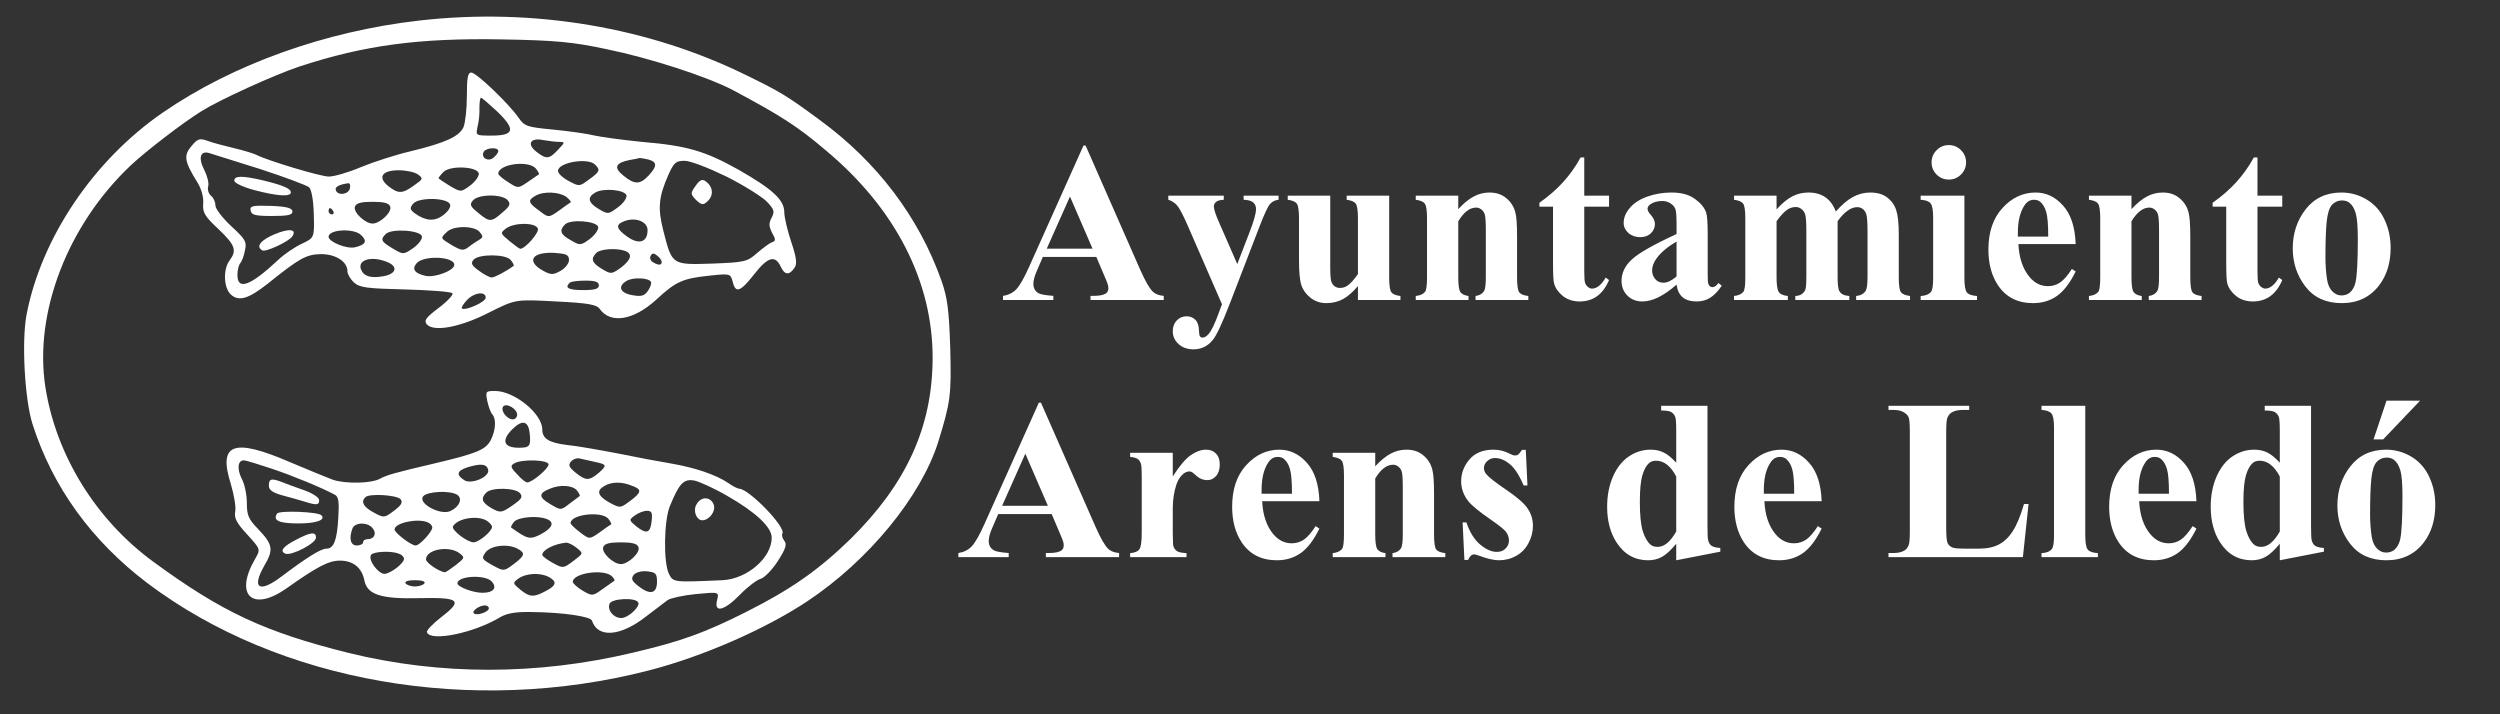 <svg width="175" height="50" viewBox="0 0 175 50" fill="none" xmlns="http://www.w3.org/2000/svg">
<rect x="0" y="0" width="175" height="50" fill="#333333" stroke="none"/>
<path d="M76.742 17.984H73L72.555 19.016C72.409 19.359 72.336 19.643 72.336 19.867C72.336 20.164 72.456 20.383 72.695 20.523C72.836 20.607 73.182 20.669 73.734 20.711V21H70.211V20.711C70.591 20.654 70.904 20.497 71.148 20.242C71.393 19.982 71.695 19.448 72.055 18.641L75.844 10.188H75.992L79.812 18.875C80.177 19.698 80.477 20.216 80.711 20.43C80.888 20.591 81.138 20.685 81.461 20.711V21H76.336V20.711H76.547C76.958 20.711 77.247 20.654 77.414 20.539C77.529 20.456 77.586 20.336 77.586 20.18C77.586 20.086 77.57 19.99 77.539 19.891C77.529 19.844 77.451 19.648 77.305 19.305L76.742 17.984ZM76.477 17.406L74.898 13.758L73.273 17.406H76.477ZM85.539 21.297L83.18 15.883C82.826 15.065 82.562 14.562 82.391 14.375C82.224 14.188 82.021 14.057 81.781 13.984V13.695H85.664V13.984C85.409 13.995 85.229 14.044 85.125 14.133C85.021 14.221 84.969 14.328 84.969 14.453C84.969 14.651 85.099 15.042 85.359 15.625L86.609 18.484L87.461 16.273C87.768 15.487 87.922 14.94 87.922 14.633C87.922 14.44 87.857 14.287 87.727 14.172C87.602 14.057 87.378 13.995 87.055 13.984V13.695H89.5V13.984C89.26 14.01 89.065 14.104 88.914 14.266C88.763 14.422 88.51 14.961 88.156 15.883L86.07 21.297C85.544 22.651 85.154 23.484 84.898 23.797C84.539 24.234 84.088 24.453 83.547 24.453C83.115 24.453 82.763 24.328 82.492 24.078C82.227 23.833 82.094 23.537 82.094 23.188C82.094 22.885 82.185 22.635 82.367 22.438C82.555 22.24 82.784 22.141 83.055 22.141C83.315 22.141 83.523 22.224 83.68 22.391C83.841 22.557 83.924 22.815 83.93 23.164C83.935 23.362 83.958 23.49 84 23.547C84.042 23.604 84.102 23.633 84.18 23.633C84.305 23.633 84.438 23.557 84.578 23.406C84.787 23.188 85.031 22.688 85.312 21.906L85.539 21.297ZM97.242 13.695V19.414C97.242 19.971 97.294 20.32 97.398 20.461C97.503 20.596 97.713 20.682 98.031 20.719V21H95.055V20.023C94.706 20.44 94.357 20.745 94.008 20.938C93.659 21.125 93.268 21.219 92.836 21.219C92.424 21.219 92.057 21.094 91.734 20.844C91.417 20.588 91.203 20.292 91.094 19.953C90.984 19.615 90.93 19.023 90.93 18.18V15.281C90.93 14.729 90.878 14.385 90.773 14.25C90.674 14.115 90.463 14.026 90.141 13.984V13.695H93.117V18.688C93.117 19.208 93.141 19.544 93.188 19.695C93.24 19.846 93.318 19.961 93.422 20.039C93.531 20.117 93.656 20.156 93.797 20.156C93.984 20.156 94.154 20.107 94.305 20.008C94.513 19.872 94.763 19.599 95.055 19.188V15.281C95.055 14.729 95.003 14.385 94.898 14.25C94.799 14.115 94.588 14.026 94.266 13.984V13.695H97.242ZM102.078 13.695V14.641C102.453 14.234 102.812 13.94 103.156 13.758C103.5 13.57 103.87 13.477 104.266 13.477C104.74 13.477 105.133 13.609 105.445 13.875C105.758 14.135 105.966 14.461 106.07 14.852C106.154 15.148 106.195 15.719 106.195 16.562V19.406C106.195 19.969 106.245 20.32 106.344 20.461C106.448 20.596 106.661 20.682 106.984 20.719V21H103.289V20.719C103.565 20.682 103.763 20.568 103.883 20.375C103.966 20.245 104.008 19.922 104.008 19.406V16.156C104.008 15.557 103.984 15.18 103.938 15.023C103.891 14.867 103.81 14.747 103.695 14.664C103.586 14.575 103.464 14.531 103.328 14.531C102.88 14.531 102.464 14.852 102.078 15.492V19.406C102.078 19.953 102.128 20.299 102.227 20.445C102.331 20.591 102.521 20.682 102.797 20.719V21H99.102V20.719C99.409 20.688 99.628 20.588 99.758 20.422C99.846 20.307 99.891 19.969 99.891 19.406V15.281C99.891 14.729 99.838 14.385 99.734 14.25C99.635 14.115 99.424 14.026 99.102 13.984V13.695H102.078ZM110.898 11.023V13.695H112.633V14.469H110.898V18.977C110.898 19.398 110.917 19.672 110.953 19.797C110.995 19.917 111.065 20.016 111.164 20.094C111.263 20.167 111.354 20.203 111.438 20.203C111.776 20.203 112.096 19.945 112.398 19.43L112.633 19.602C112.211 20.602 111.526 21.102 110.578 21.102C110.115 21.102 109.721 20.974 109.398 20.719C109.081 20.458 108.878 20.169 108.789 19.852C108.737 19.674 108.711 19.195 108.711 18.414V14.469H107.758V14.195C108.414 13.732 108.971 13.245 109.43 12.734C109.893 12.224 110.297 11.654 110.641 11.023H110.898ZM117.359 19.922C116.469 20.708 115.669 21.102 114.961 21.102C114.544 21.102 114.198 20.966 113.922 20.695C113.646 20.419 113.508 20.076 113.508 19.664C113.508 19.107 113.747 18.607 114.227 18.164C114.706 17.716 115.75 17.122 117.359 16.383V15.648C117.359 15.096 117.328 14.75 117.266 14.609C117.208 14.463 117.096 14.338 116.93 14.234C116.763 14.125 116.576 14.07 116.367 14.07C116.029 14.07 115.75 14.146 115.531 14.297C115.396 14.391 115.328 14.5 115.328 14.625C115.328 14.734 115.401 14.87 115.547 15.031C115.745 15.255 115.844 15.471 115.844 15.68C115.844 15.935 115.747 16.154 115.555 16.336C115.367 16.513 115.12 16.602 114.812 16.602C114.484 16.602 114.208 16.503 113.984 16.305C113.766 16.107 113.656 15.875 113.656 15.609C113.656 15.234 113.805 14.878 114.102 14.539C114.398 14.195 114.812 13.932 115.344 13.75C115.875 13.568 116.427 13.477 117 13.477C117.693 13.477 118.24 13.625 118.641 13.922C119.047 14.213 119.31 14.531 119.43 14.875C119.503 15.094 119.539 15.596 119.539 16.383V19.219C119.539 19.552 119.552 19.763 119.578 19.852C119.604 19.935 119.643 19.997 119.695 20.039C119.747 20.081 119.807 20.102 119.875 20.102C120.01 20.102 120.148 20.005 120.289 19.812L120.523 20C120.263 20.385 119.992 20.667 119.711 20.844C119.435 21.016 119.12 21.102 118.766 21.102C118.349 21.102 118.023 21.005 117.789 20.812C117.555 20.615 117.411 20.318 117.359 19.922ZM117.359 19.352V16.906C116.729 17.276 116.26 17.672 115.953 18.094C115.75 18.375 115.648 18.659 115.648 18.945C115.648 19.185 115.734 19.396 115.906 19.578C116.036 19.719 116.219 19.789 116.453 19.789C116.714 19.789 117.016 19.643 117.359 19.352ZM124.359 13.695V14.656C124.76 14.219 125.13 13.914 125.469 13.742C125.812 13.565 126.188 13.477 126.594 13.477C127.062 13.477 127.456 13.586 127.773 13.805C128.091 14.023 128.336 14.357 128.508 14.805C128.924 14.336 129.323 13.997 129.703 13.789C130.089 13.581 130.49 13.477 130.906 13.477C131.411 13.477 131.812 13.594 132.109 13.828C132.411 14.057 132.62 14.352 132.734 14.711C132.854 15.065 132.914 15.633 132.914 16.414V19.406C132.914 19.969 132.964 20.318 133.062 20.453C133.167 20.588 133.38 20.677 133.703 20.719V21H129.93V20.719C130.227 20.693 130.445 20.578 130.586 20.375C130.68 20.234 130.727 19.912 130.727 19.406V16.266C130.727 15.615 130.701 15.2 130.648 15.023C130.596 14.846 130.513 14.716 130.398 14.633C130.289 14.544 130.159 14.5 130.008 14.5C129.784 14.5 129.557 14.583 129.328 14.75C129.099 14.912 128.867 15.156 128.633 15.484V19.406C128.633 19.932 128.677 20.263 128.766 20.398C128.885 20.591 129.115 20.698 129.453 20.719V21H125.672V20.719C125.875 20.708 126.034 20.659 126.148 20.57C126.268 20.477 126.346 20.367 126.383 20.242C126.424 20.112 126.445 19.833 126.445 19.406V16.266C126.445 15.604 126.419 15.19 126.367 15.023C126.315 14.857 126.227 14.727 126.102 14.633C125.982 14.539 125.852 14.492 125.711 14.492C125.503 14.492 125.312 14.547 125.141 14.656C124.896 14.818 124.635 15.094 124.359 15.484V19.406C124.359 19.922 124.409 20.263 124.508 20.43C124.612 20.591 124.826 20.688 125.148 20.719V21H121.383V20.719C121.69 20.688 121.909 20.588 122.039 20.422C122.128 20.307 122.172 19.969 122.172 19.406V15.281C122.172 14.729 122.12 14.385 122.016 14.25C121.917 14.115 121.706 14.026 121.383 13.984V13.695H124.359ZM136.414 10.156C136.753 10.156 137.039 10.276 137.273 10.516C137.508 10.75 137.625 11.034 137.625 11.367C137.625 11.7 137.505 11.984 137.266 12.219C137.031 12.453 136.747 12.57 136.414 12.57C136.081 12.57 135.797 12.453 135.562 12.219C135.328 11.984 135.211 11.7 135.211 11.367C135.211 11.034 135.328 10.75 135.562 10.516C135.797 10.276 136.081 10.156 136.414 10.156ZM137.508 13.695V19.484C137.508 20 137.568 20.331 137.688 20.477C137.807 20.617 138.042 20.698 138.391 20.719V21H134.445V20.719C134.768 20.708 135.008 20.615 135.164 20.438C135.268 20.318 135.32 20 135.32 19.484V15.219C135.32 14.703 135.26 14.375 135.141 14.234C135.021 14.088 134.789 14.005 134.445 13.984V13.695H137.508ZM145.297 17.086H141.289C141.336 18.055 141.594 18.82 142.062 19.383C142.422 19.815 142.854 20.031 143.359 20.031C143.672 20.031 143.956 19.945 144.211 19.773C144.466 19.596 144.74 19.281 145.031 18.828L145.297 19C144.901 19.807 144.464 20.38 143.984 20.719C143.505 21.052 142.951 21.219 142.32 21.219C141.237 21.219 140.417 20.802 139.859 19.969C139.411 19.297 139.188 18.463 139.188 17.469C139.188 16.25 139.516 15.281 140.172 14.562C140.833 13.838 141.607 13.477 142.492 13.477C143.232 13.477 143.872 13.781 144.414 14.391C144.961 14.995 145.255 15.893 145.297 17.086ZM143.375 16.562C143.375 15.724 143.328 15.148 143.234 14.836C143.146 14.523 143.005 14.287 142.812 14.125C142.703 14.031 142.557 13.984 142.375 13.984C142.104 13.984 141.883 14.117 141.711 14.383C141.404 14.846 141.25 15.482 141.25 16.289V16.562H143.375ZM149.203 13.695V14.641C149.578 14.234 149.938 13.94 150.281 13.758C150.625 13.57 150.995 13.477 151.391 13.477C151.865 13.477 152.258 13.609 152.57 13.875C152.883 14.135 153.091 14.461 153.195 14.852C153.279 15.148 153.32 15.719 153.32 16.562V19.406C153.32 19.969 153.37 20.32 153.469 20.461C153.573 20.596 153.786 20.682 154.109 20.719V21H150.414V20.719C150.69 20.682 150.888 20.568 151.008 20.375C151.091 20.245 151.133 19.922 151.133 19.406V16.156C151.133 15.557 151.109 15.18 151.062 15.023C151.016 14.867 150.935 14.747 150.82 14.664C150.711 14.575 150.589 14.531 150.453 14.531C150.005 14.531 149.589 14.852 149.203 15.492V19.406C149.203 19.953 149.253 20.299 149.352 20.445C149.456 20.591 149.646 20.682 149.922 20.719V21H146.227V20.719C146.534 20.688 146.753 20.588 146.883 20.422C146.971 20.307 147.016 19.969 147.016 19.406V15.281C147.016 14.729 146.964 14.385 146.859 14.25C146.76 14.115 146.549 14.026 146.227 13.984V13.695H149.203ZM158.023 11.023V13.695H159.758V14.469H158.023V18.977C158.023 19.398 158.042 19.672 158.078 19.797C158.12 19.917 158.19 20.016 158.289 20.094C158.388 20.167 158.479 20.203 158.562 20.203C158.901 20.203 159.221 19.945 159.523 19.43L159.758 19.602C159.336 20.602 158.651 21.102 157.703 21.102C157.24 21.102 156.846 20.974 156.523 20.719C156.206 20.458 156.003 20.169 155.914 19.852C155.862 19.674 155.836 19.195 155.836 18.414V14.469H154.883V14.195C155.539 13.732 156.096 13.245 156.555 12.734C157.018 12.224 157.422 11.654 157.766 11.023H158.023ZM163.898 13.477C164.534 13.477 165.125 13.641 165.672 13.969C166.219 14.297 166.633 14.763 166.914 15.367C167.201 15.971 167.344 16.633 167.344 17.352C167.344 18.388 167.081 19.255 166.555 19.953C165.919 20.797 165.042 21.219 163.922 21.219C162.823 21.219 161.977 20.833 161.383 20.062C160.789 19.292 160.492 18.398 160.492 17.383C160.492 16.336 160.794 15.425 161.398 14.648C162.008 13.867 162.841 13.477 163.898 13.477ZM163.93 14.031C163.664 14.031 163.435 14.133 163.242 14.336C163.055 14.534 162.93 14.93 162.867 15.523C162.81 16.112 162.781 16.932 162.781 17.984C162.781 18.542 162.818 19.062 162.891 19.547C162.948 19.917 163.07 20.198 163.258 20.391C163.445 20.583 163.659 20.68 163.898 20.68C164.133 20.68 164.328 20.615 164.484 20.484C164.688 20.307 164.823 20.06 164.891 19.742C164.995 19.247 165.047 18.247 165.047 16.742C165.047 15.857 164.997 15.25 164.898 14.922C164.799 14.588 164.654 14.346 164.461 14.195C164.326 14.086 164.148 14.031 163.93 14.031ZM73.617 35.984H69.875L69.43 37.016C69.284 37.359 69.211 37.643 69.211 37.867C69.211 38.164 69.331 38.383 69.57 38.523C69.711 38.607 70.057 38.669 70.609 38.711V39H67.086V38.711C67.466 38.654 67.779 38.497 68.023 38.242C68.268 37.982 68.57 37.448 68.93 36.641L72.719 28.188H72.867L76.688 36.875C77.052 37.698 77.352 38.216 77.586 38.43C77.763 38.591 78.013 38.685 78.336 38.711V39H73.211V38.711H73.422C73.833 38.711 74.122 38.654 74.289 38.539C74.404 38.456 74.461 38.336 74.461 38.18C74.461 38.086 74.445 37.99 74.414 37.891C74.404 37.844 74.326 37.648 74.18 37.305L73.617 35.984ZM73.352 35.406L71.773 31.758L70.148 35.406H73.352ZM82.094 31.695V33.352C82.578 32.596 83.003 32.096 83.367 31.852C83.732 31.602 84.083 31.477 84.422 31.477C84.713 31.477 84.945 31.568 85.117 31.75C85.294 31.927 85.383 32.18 85.383 32.508C85.383 32.857 85.297 33.128 85.125 33.32C84.958 33.513 84.755 33.609 84.516 33.609C84.24 33.609 84 33.521 83.797 33.344C83.594 33.167 83.474 33.068 83.438 33.047C83.385 33.016 83.326 33 83.258 33C83.107 33 82.963 33.057 82.828 33.172C82.615 33.349 82.453 33.602 82.344 33.93C82.177 34.435 82.094 34.992 82.094 35.602V37.281L82.102 37.719C82.102 38.016 82.12 38.206 82.156 38.289C82.219 38.43 82.31 38.534 82.43 38.602C82.555 38.664 82.763 38.703 83.055 38.719V39H79.109V38.719C79.427 38.693 79.641 38.607 79.75 38.461C79.865 38.31 79.922 37.917 79.922 37.281V33.242C79.922 32.825 79.901 32.56 79.859 32.445C79.807 32.3 79.732 32.193 79.633 32.125C79.534 32.057 79.359 32.01 79.109 31.984V31.695H82.094ZM92.359 35.086H88.352C88.398 36.055 88.656 36.82 89.125 37.383C89.484 37.815 89.917 38.031 90.422 38.031C90.734 38.031 91.018 37.945 91.273 37.773C91.529 37.596 91.802 37.281 92.094 36.828L92.359 37C91.963 37.807 91.526 38.38 91.047 38.719C90.568 39.052 90.013 39.219 89.383 39.219C88.299 39.219 87.479 38.802 86.922 37.969C86.474 37.297 86.25 36.464 86.25 35.469C86.25 34.25 86.578 33.281 87.234 32.562C87.896 31.838 88.669 31.477 89.555 31.477C90.294 31.477 90.935 31.781 91.477 32.391C92.023 32.995 92.318 33.893 92.359 35.086ZM90.438 34.562C90.438 33.724 90.391 33.148 90.297 32.836C90.208 32.523 90.068 32.286 89.875 32.125C89.766 32.031 89.62 31.984 89.438 31.984C89.167 31.984 88.945 32.117 88.773 32.383C88.466 32.846 88.312 33.482 88.312 34.289V34.562H90.438ZM96.266 31.695V32.641C96.641 32.234 97 31.94 97.344 31.758C97.688 31.57 98.057 31.477 98.453 31.477C98.927 31.477 99.32 31.609 99.633 31.875C99.945 32.135 100.154 32.461 100.258 32.852C100.341 33.148 100.383 33.719 100.383 34.562V37.406C100.383 37.969 100.432 38.32 100.531 38.461C100.635 38.596 100.849 38.682 101.172 38.719V39H97.477V38.719C97.753 38.682 97.951 38.568 98.07 38.375C98.154 38.245 98.195 37.922 98.195 37.406V34.156C98.195 33.557 98.172 33.18 98.125 33.023C98.078 32.867 97.997 32.747 97.883 32.664C97.773 32.575 97.651 32.531 97.516 32.531C97.068 32.531 96.651 32.852 96.266 33.492V37.406C96.266 37.953 96.315 38.3 96.414 38.445C96.518 38.591 96.708 38.682 96.984 38.719V39H93.289V38.719C93.596 38.688 93.815 38.589 93.945 38.422C94.034 38.307 94.078 37.969 94.078 37.406V33.281C94.078 32.729 94.026 32.385 93.922 32.25C93.823 32.115 93.612 32.026 93.289 31.984V31.695H96.266ZM106.805 31.492L106.922 33.984H106.656C106.339 33.245 106.008 32.74 105.664 32.469C105.326 32.198 104.987 32.062 104.648 32.062C104.435 32.062 104.253 32.135 104.102 32.281C103.951 32.422 103.875 32.586 103.875 32.773C103.875 32.914 103.927 33.05 104.031 33.18C104.198 33.393 104.664 33.76 105.43 34.281C106.195 34.797 106.698 35.237 106.938 35.602C107.182 35.961 107.305 36.365 107.305 36.812C107.305 37.219 107.203 37.617 107 38.008C106.797 38.398 106.51 38.698 106.141 38.906C105.771 39.115 105.362 39.219 104.914 39.219C104.565 39.219 104.099 39.109 103.516 38.891C103.359 38.833 103.253 38.805 103.195 38.805C103.023 38.805 102.88 38.935 102.766 39.195H102.508L102.383 36.57H102.648C102.883 37.258 103.203 37.773 103.609 38.117C104.021 38.461 104.409 38.633 104.773 38.633C105.023 38.633 105.227 38.557 105.383 38.406C105.544 38.25 105.625 38.062 105.625 37.844C105.625 37.594 105.547 37.378 105.391 37.195C105.234 37.013 104.885 36.737 104.344 36.367C103.547 35.815 103.031 35.393 102.797 35.102C102.453 34.675 102.281 34.203 102.281 33.688C102.281 33.125 102.474 32.617 102.859 32.164C103.25 31.706 103.812 31.477 104.547 31.477C104.943 31.477 105.326 31.573 105.695 31.766C105.836 31.844 105.951 31.883 106.039 31.883C106.133 31.883 106.208 31.865 106.266 31.828C106.323 31.787 106.414 31.674 106.539 31.492H106.805ZM119.523 28.406V36.812C119.523 37.38 119.539 37.716 119.57 37.82C119.612 37.992 119.69 38.12 119.805 38.203C119.924 38.286 120.13 38.339 120.422 38.359V38.617L117.336 39.219V38.062C116.966 38.51 116.635 38.815 116.344 38.977C116.057 39.138 115.732 39.219 115.367 39.219C114.435 39.219 113.698 38.802 113.156 37.969C112.719 37.292 112.5 36.461 112.5 35.477C112.5 34.69 112.635 33.987 112.906 33.367C113.177 32.742 113.547 32.271 114.016 31.953C114.49 31.635 114.997 31.477 115.539 31.477C115.888 31.477 116.198 31.544 116.469 31.68C116.74 31.815 117.029 32.052 117.336 32.391V30.188C117.336 29.63 117.312 29.294 117.266 29.18C117.203 29.029 117.109 28.917 116.984 28.844C116.859 28.771 116.625 28.734 116.281 28.734V28.406H119.523ZM117.336 33.359C116.951 32.62 116.479 32.25 115.922 32.25C115.729 32.25 115.57 32.302 115.445 32.406C115.253 32.568 115.094 32.852 114.969 33.258C114.849 33.664 114.789 34.286 114.789 35.125C114.789 36.047 114.857 36.729 114.992 37.172C115.128 37.615 115.312 37.935 115.547 38.133C115.667 38.232 115.831 38.281 116.039 38.281C116.497 38.281 116.93 37.922 117.336 37.203V33.359ZM127.516 35.086H123.508C123.555 36.055 123.812 36.82 124.281 37.383C124.641 37.815 125.073 38.031 125.578 38.031C125.891 38.031 126.174 37.945 126.43 37.773C126.685 37.596 126.958 37.281 127.25 36.828L127.516 37C127.12 37.807 126.682 38.38 126.203 38.719C125.724 39.052 125.169 39.219 124.539 39.219C123.456 39.219 122.635 38.802 122.078 37.969C121.63 37.297 121.406 36.464 121.406 35.469C121.406 34.25 121.734 33.281 122.391 32.562C123.052 31.838 123.826 31.477 124.711 31.477C125.451 31.477 126.091 31.781 126.633 32.391C127.18 32.995 127.474 33.893 127.516 35.086ZM125.594 34.562C125.594 33.724 125.547 33.148 125.453 32.836C125.365 32.523 125.224 32.286 125.031 32.125C124.922 32.031 124.776 31.984 124.594 31.984C124.323 31.984 124.102 32.117 123.93 32.383C123.622 32.846 123.469 33.482 123.469 34.289V34.562H125.594ZM142 35.281L141.602 39H132.195V38.711H132.547C132.854 38.711 133.102 38.656 133.289 38.547C133.424 38.474 133.529 38.349 133.602 38.172C133.659 38.047 133.688 37.719 133.688 37.188V30.219C133.688 29.677 133.659 29.338 133.602 29.203C133.544 29.068 133.427 28.951 133.25 28.852C133.078 28.747 132.844 28.695 132.547 28.695H132.195V28.406H137.844V28.695H137.383C137.076 28.695 136.828 28.75 136.641 28.859C136.505 28.932 136.398 29.057 136.32 29.234C136.263 29.359 136.234 29.688 136.234 30.219V36.969C136.234 37.51 136.266 37.857 136.328 38.008C136.391 38.154 136.513 38.263 136.695 38.336C136.826 38.383 137.141 38.406 137.641 38.406H138.523C139.086 38.406 139.555 38.307 139.93 38.109C140.305 37.911 140.628 37.599 140.898 37.172C141.174 36.745 141.435 36.115 141.68 35.281H142ZM145.969 28.406V37.484C145.969 38 146.029 38.331 146.148 38.477C146.268 38.617 146.503 38.698 146.852 38.719V39H142.906V38.719C143.229 38.708 143.469 38.615 143.625 38.438C143.729 38.318 143.781 38 143.781 37.484V29.922C143.781 29.412 143.721 29.086 143.602 28.945C143.482 28.799 143.25 28.716 142.906 28.695V28.406H145.969ZM153.75 35.086H149.742C149.789 36.055 150.047 36.82 150.516 37.383C150.875 37.815 151.307 38.031 151.812 38.031C152.125 38.031 152.409 37.945 152.664 37.773C152.919 37.596 153.193 37.281 153.484 36.828L153.75 37C153.354 37.807 152.917 38.38 152.438 38.719C151.958 39.052 151.404 39.219 150.773 39.219C149.69 39.219 148.87 38.802 148.312 37.969C147.865 37.297 147.641 36.464 147.641 35.469C147.641 34.25 147.969 33.281 148.625 32.562C149.286 31.838 150.06 31.477 150.945 31.477C151.685 31.477 152.326 31.781 152.867 32.391C153.414 32.995 153.708 33.893 153.75 35.086ZM151.828 34.562C151.828 33.724 151.781 33.148 151.688 32.836C151.599 32.523 151.458 32.286 151.266 32.125C151.156 32.031 151.01 31.984 150.828 31.984C150.557 31.984 150.336 32.117 150.164 32.383C149.857 32.846 149.703 33.482 149.703 34.289V34.562H151.828ZM161.773 28.406V36.812C161.773 37.38 161.789 37.716 161.82 37.82C161.862 37.992 161.94 38.12 162.055 38.203C162.174 38.286 162.38 38.339 162.672 38.359V38.617L159.586 39.219V38.062C159.216 38.51 158.885 38.815 158.594 38.977C158.307 39.138 157.982 39.219 157.617 39.219C156.685 39.219 155.948 38.802 155.406 37.969C154.969 37.292 154.75 36.461 154.75 35.477C154.75 34.69 154.885 33.987 155.156 33.367C155.427 32.742 155.797 32.271 156.266 31.953C156.74 31.635 157.247 31.477 157.789 31.477C158.138 31.477 158.448 31.544 158.719 31.68C158.99 31.815 159.279 32.052 159.586 32.391V30.188C159.586 29.63 159.562 29.294 159.516 29.18C159.453 29.029 159.359 28.917 159.234 28.844C159.109 28.771 158.875 28.734 158.531 28.734V28.406H161.773ZM159.586 33.359C159.201 32.62 158.729 32.25 158.172 32.25C157.979 32.25 157.82 32.302 157.695 32.406C157.503 32.568 157.344 32.852 157.219 33.258C157.099 33.664 157.039 34.286 157.039 35.125C157.039 36.047 157.107 36.729 157.242 37.172C157.378 37.615 157.562 37.935 157.797 38.133C157.917 38.232 158.081 38.281 158.289 38.281C158.747 38.281 159.18 37.922 159.586 37.203V33.359ZM167.023 31.477C167.659 31.477 168.25 31.641 168.797 31.969C169.344 32.297 169.758 32.763 170.039 33.367C170.326 33.971 170.469 34.633 170.469 35.352C170.469 36.388 170.206 37.255 169.68 37.953C169.044 38.797 168.167 39.219 167.047 39.219C165.948 39.219 165.102 38.833 164.508 38.062C163.914 37.292 163.617 36.398 163.617 35.383C163.617 34.336 163.919 33.425 164.523 32.648C165.133 31.867 165.966 31.477 167.023 31.477ZM167.055 32.031C166.789 32.031 166.56 32.133 166.367 32.336C166.18 32.534 166.055 32.93 165.992 33.523C165.935 34.112 165.906 34.932 165.906 35.984C165.906 36.542 165.943 37.062 166.016 37.547C166.073 37.917 166.195 38.198 166.383 38.391C166.57 38.583 166.784 38.68 167.023 38.68C167.258 38.68 167.453 38.615 167.609 38.484C167.812 38.307 167.948 38.06 168.016 37.742C168.12 37.247 168.172 36.247 168.172 34.742C168.172 33.857 168.122 33.25 168.023 32.922C167.924 32.589 167.779 32.346 167.586 32.195C167.451 32.086 167.273 32.031 167.055 32.031ZM169.406 28.047L166.82 30.758H166.148L167.055 28.047H169.406Z" fill="white"/>
<path d="M29.38 1.435C22.758 2.185 16.312 4.503 11.428 7.858C6.566 11.191 2.892 16.642 1.858 22.028C1.506 23.904 1.726 27.943 2.276 29.687C3.684 34.101 6.412 37.854 10.306 40.811C19.524 47.764 33.054 50.126 45.44 46.925C49.202 45.954 53.58 44.034 56.506 42.092C60.796 39.244 64.47 34.764 65.68 30.923C66.538 28.142 66.604 27.656 66.516 24.346C66.428 21.653 66.318 20.836 65.9 19.644C64.316 15.186 61.39 11.323 57.364 8.387C55.12 6.732 54.658 6.445 52.304 5.297C45.44 1.898 37.322 0.53 29.38 1.435ZM42.47 3.443C45.484 4.061 49.51 5.364 51.314 6.313C54.614 8.078 55.78 8.807 57.782 10.506C62.666 14.568 65.306 19.71 65.284 25.096C65.262 29.886 63.458 33.859 59.542 37.721C57.32 39.884 55.406 41.231 52.304 42.798C49.29 44.321 47.662 44.895 44.296 45.689C37.608 47.278 30.81 47.278 24.43 45.711C18.578 44.255 15.564 42.864 10.746 39.333C6.72 36.397 3.926 31.872 3.178 27.105C2.364 21.895 4.74 15.737 9.162 11.566C10.196 10.595 12.77 8.608 14.09 7.791C15.344 6.997 19.172 5.253 20.954 4.657C25.53 3.156 29.358 2.649 35.21 2.759C38.884 2.825 40.094 2.936 42.47 3.443Z" fill="white"/>
<path d="M32.68 6.732C32.68 7.637 32.57 8.608 32.438 8.917C32.13 9.557 31.184 9.999 28.72 10.595C27.686 10.837 26.124 11.345 25.266 11.698C24.386 12.073 23.374 12.36 23.022 12.36C22.428 12.36 18.71 11.235 17.94 10.837C17.764 10.749 17.06 10.528 16.4 10.374C15.74 10.219 14.904 9.999 14.552 9.866C13.98 9.668 13.848 9.69 13.408 10.219C12.836 10.882 12.902 11.301 13.826 12.78C14.112 13.243 14.266 13.839 14.222 14.259C14.178 14.877 14.332 15.142 15.278 16.024C16.466 17.15 16.598 17.525 16.07 18.232C15.608 18.85 15.652 20.152 16.158 20.615C16.708 21.123 17.39 20.924 18.732 19.865C20.954 18.077 21.438 17.812 22.428 17.79C23.462 17.768 24.32 18.298 24.32 18.982C24.32 19.181 24.518 19.534 24.782 19.777C25.178 20.13 25.662 20.196 28.368 20.262C30.062 20.306 31.558 20.417 31.668 20.527C31.756 20.615 31.338 21.079 30.722 21.542C29.82 22.227 29.666 22.425 29.864 22.69C30.348 23.264 32.218 22.911 34.242 21.873C36.09 20.946 36.09 20.946 38.906 21.101C41.194 21.211 41.766 21.322 41.986 21.631C42.734 22.69 44.362 22.425 45.946 20.968C47.332 19.688 47.794 19.49 49.708 19.291C51.116 19.137 51.138 19.159 51.292 19.733C51.49 20.549 51.82 20.439 52.788 19.203C53.756 17.967 54.262 17.834 54.658 18.673C54.922 19.269 55.274 19.291 55.648 18.695C55.802 18.452 55.736 17.967 55.384 16.929C55.12 16.135 54.9 15.208 54.9 14.854C54.9 13.994 54.086 13.243 51.688 11.875C49.356 10.572 48.102 10.197 44.934 9.932C43.614 9.8 42.14 9.601 41.634 9.491C41.128 9.359 39.83 9.182 38.73 9.072C36.904 8.895 36.728 8.851 36.31 8.255C35.628 7.262 33.34 5.077 32.988 5.077C32.746 5.077 32.68 5.452 32.68 6.732ZM34.814 7.814C36.112 9.072 36.002 9.491 34.418 9.491C33.296 9.491 33.296 9.491 33.428 8.873C33.516 8.542 33.582 7.946 33.56 7.549C33.56 7.173 33.604 6.842 33.67 6.842C33.736 6.842 34.242 7.284 34.814 7.814ZM39.126 9.932C39.566 9.932 39.566 9.955 39.06 10.484C38.444 11.146 38.246 11.168 37.542 10.617C36.86 10.087 37.124 9.623 38.004 9.8C38.378 9.866 38.884 9.932 39.126 9.932ZM34.88 10.572C34.88 10.683 34.726 10.882 34.55 11.036C34.154 11.367 33.626 11.014 33.868 10.617C34.044 10.33 34.88 10.286 34.88 10.572ZM18.27 11.853C19.964 12.405 21.482 12.978 21.636 13.111C21.812 13.287 21.944 14.038 21.966 15.009C22.01 16.642 22.01 16.642 21.13 17.062C20.646 17.282 19.898 17.79 19.48 18.187C17.522 20.019 16.62 20.351 16.62 19.247C16.62 18.916 16.708 18.541 16.818 18.43C16.928 18.298 17.082 17.901 17.148 17.525C17.28 16.929 17.192 16.753 16.18 15.826C15.586 15.274 15.08 14.612 15.08 14.391C15.08 14.148 14.948 13.839 14.772 13.707C14.596 13.552 14.508 13.265 14.574 13.045C14.64 12.824 14.508 12.316 14.31 11.919C13.848 11.036 14.024 10.506 14.684 10.727C14.97 10.815 16.576 11.323 18.27 11.853ZM45.396 11.168C46.012 11.345 46.012 11.632 45.396 12.294C44.802 12.934 44.406 12.934 43.614 12.272C42.932 11.72 43.086 11.389 44.12 11.191C44.428 11.146 44.714 11.08 44.78 11.058C44.846 11.058 45.11 11.102 45.396 11.168ZM41.656 11.522C42.03 11.897 42.008 12.007 41.238 12.559C40.556 13.067 40.556 13.067 39.808 12.669C39.39 12.449 39.06 12.14 39.06 11.963C39.06 11.367 41.15 11.014 41.656 11.522ZM50.852 12.36C52.084 12.978 53.338 13.773 53.668 14.104C54.196 14.656 54.24 14.81 54.02 15.23C53.8 15.627 53.822 15.848 54.042 16.289C54.306 16.753 54.306 16.863 54.064 16.951C53.888 16.995 53.426 17.349 53.008 17.702C52.304 18.32 52.172 18.364 49.84 18.452C47.024 18.541 47.046 18.563 46.43 16.135C46.034 14.59 46.1 13.795 46.782 12.25C47.178 11.367 47.31 11.257 47.926 11.257C48.322 11.257 49.576 11.742 50.852 12.36ZM37.52 11.809C37.674 12.007 37.762 12.184 37.718 12.206C37.674 12.228 37.322 12.471 36.948 12.736C36.266 13.199 36.266 13.199 35.584 12.758C35.188 12.515 34.88 12.25 34.88 12.162C34.88 11.477 37.014 11.191 37.52 11.809ZM33.516 12.14C33.538 12.338 33.274 12.713 32.922 12.978C32.262 13.464 32.262 13.464 31.47 13.001C31.052 12.736 30.7 12.515 30.7 12.471C30.7 12.427 30.854 12.228 31.052 12.029C31.536 11.566 33.406 11.654 33.516 12.14ZM29.248 12.206C29.644 12.493 29.622 12.537 28.984 12.978C28.17 13.574 27.884 13.574 27.202 13.045C26.41 12.427 26.718 11.919 27.906 11.919C28.434 11.919 29.028 12.051 29.248 12.206ZM24.496 13.177C24.408 13.618 23.638 13.729 23.506 13.309C23.418 13.089 23.748 12.912 24.386 12.824C24.496 12.824 24.54 12.978 24.496 13.177ZM43.856 13.685C43.878 13.883 43.614 14.259 43.24 14.523C42.58 15.009 42.558 15.009 41.92 14.634C41.172 14.192 41.084 13.817 41.656 13.486C42.228 13.133 43.768 13.287 43.856 13.685ZM39.632 13.773C39.852 13.95 40.006 14.126 39.94 14.17C39.874 14.214 39.5 14.457 39.126 14.744C38.4 15.252 38.4 15.252 37.74 14.744C36.97 14.192 36.926 14.016 37.476 13.707C38.026 13.376 39.126 13.42 39.632 13.773ZM35.54 14.016C35.76 14.281 35.694 14.435 35.166 14.877C34.396 15.561 34.264 15.561 33.472 14.899C32.922 14.457 32.856 14.325 33.098 14.038C33.472 13.574 35.166 13.574 35.54 14.016ZM31.514 14.347C31.558 14.523 31.316 14.854 31.008 15.075C30.414 15.517 29.798 15.473 29.05 14.943C28.676 14.656 28.676 14.568 28.918 14.259C29.336 13.773 31.448 13.839 31.514 14.347ZM27.312 14.457C27.466 14.832 26.608 15.649 26.08 15.649C25.552 15.649 24.694 14.832 24.848 14.457C24.936 14.214 25.288 14.126 26.08 14.126C26.872 14.126 27.224 14.214 27.312 14.457ZM23.33 14.788C23.396 14.899 23.352 15.009 23.242 15.009C23.11 15.009 23 14.899 23 14.788C23 14.656 23.044 14.568 23.088 14.568C23.154 14.568 23.264 14.656 23.33 14.788ZM45.33 16.113C45.33 16.951 44.736 17.15 43.922 16.576C43.108 16.002 43.064 15.715 43.724 15.473C44.516 15.186 45.33 15.517 45.33 16.113ZM41.876 15.892C41.898 16.091 41.634 16.466 41.282 16.731C40.644 17.194 40.6 17.194 39.962 16.819C39.236 16.422 39.126 16.135 39.544 15.715C39.94 15.318 41.788 15.473 41.876 15.892ZM37.652 16.002C37.762 16.267 36.772 17.415 36.42 17.415C36.354 17.415 36.024 17.172 35.65 16.863C35.012 16.333 35.012 16.311 35.408 16.002C35.98 15.561 37.498 15.561 37.652 16.002ZM33.582 16.245C33.824 16.532 33.824 16.62 33.56 16.775C33.384 16.885 33.032 17.106 32.812 17.282C32.438 17.569 32.306 17.547 31.646 17.172C30.81 16.664 30.81 16.686 31.272 16.245C31.712 15.782 33.208 15.782 33.582 16.245ZM25.288 16.466C25.728 16.885 25.596 17.128 24.87 17.305C24.298 17.459 23 16.929 23 16.576C23 16.046 24.804 15.958 25.288 16.466ZM29.534 16.554C29.578 16.731 29.292 17.106 28.918 17.371C28.236 17.834 28.236 17.834 27.488 17.393C26.674 16.907 26.608 16.775 27.004 16.378C27.4 15.98 29.468 16.113 29.534 16.554ZM43.768 17.569C44.296 17.768 44.186 18.187 43.46 18.739C42.8 19.203 42.778 19.203 42.14 18.828C41.436 18.408 41.326 18.121 41.744 17.702C42.03 17.415 43.196 17.349 43.768 17.569ZM39.83 18.209C39.83 18.43 39.566 18.783 39.236 18.96C38.73 19.247 38.576 19.247 38.07 18.982C36.794 18.298 37.212 17.613 38.84 17.702C39.654 17.768 39.83 17.834 39.83 18.209ZM46.32 18.342C46.32 18.585 46.078 18.585 45.682 18.342C45.528 18.232 45.462 18.033 45.55 17.901C45.66 17.702 45.77 17.702 46.012 17.901C46.188 18.033 46.32 18.232 46.32 18.342ZM31.8 18.541C31.8 18.938 30.458 19.445 29.798 19.313C29.028 19.137 28.808 18.85 29.16 18.43C29.644 17.856 31.8 17.945 31.8 18.541ZM35.76 18.209C35.914 18.408 36.002 18.585 35.958 18.607C35.386 19.026 34.616 19.423 34.418 19.423C34.286 19.423 33.89 19.225 33.538 18.96C33.01 18.585 32.944 18.43 33.142 18.187C33.494 17.768 35.408 17.768 35.76 18.209ZM27.048 18.32C27.884 18.629 27.774 19.159 26.85 19.335C25.948 19.49 25.464 19.357 25.266 18.85C25.024 18.187 25.992 17.901 27.048 18.32ZM45.572 19.755C45.616 19.865 45.506 20.152 45.33 20.395C45.088 20.726 44.868 20.77 44.252 20.66C43.394 20.505 43.218 20.041 43.856 19.666C44.318 19.379 45.484 19.445 45.572 19.755ZM41.92 19.975C41.92 20.218 41.656 20.306 40.82 20.306C39.808 20.306 39.5 20.152 39.874 19.799C39.94 19.71 40.446 19.644 40.974 19.644C41.678 19.644 41.92 19.733 41.92 19.975ZM34 20.836C34 21.145 32.548 21.785 32.328 21.587C32.284 21.52 32.438 21.277 32.68 21.013C33.186 20.461 34 20.372 34 20.836Z" fill="white"/>
<path d="M16.4 12.647C16.4 12.802 16.994 13.089 17.808 13.309C19.414 13.729 20.36 13.795 20.36 13.464C20.36 13.199 19.788 12.956 18.314 12.603C16.95 12.294 16.4 12.294 16.4 12.647Z" fill="white"/>
<path d="M17.544 14.744C17.61 15.053 17.874 15.119 19.04 15.119C20.14 15.119 20.47 15.053 20.47 14.81C20.47 14.568 20.096 14.457 18.974 14.413C17.654 14.369 17.478 14.413 17.544 14.744Z" fill="white"/>
<path d="M19.216 16.4C18.226 16.819 17.896 17.26 18.358 17.525C18.578 17.68 20.272 16.885 20.47 16.532C20.8 16.024 20.206 15.98 19.216 16.4Z" fill="white"/>
<path d="M48.652 13.067C48.322 13.53 48.344 13.596 48.718 13.994C49.092 14.347 49.224 14.369 49.488 14.126C49.906 13.795 49.95 13.221 49.576 12.846C49.202 12.471 49.026 12.515 48.652 13.067Z" fill="white"/>
<path d="M34.11 28.076C34.198 28.473 34.352 28.892 34.462 29.003C34.748 29.334 34.704 30.106 34.352 30.813C34 31.475 33.384 31.74 30.48 32.424C27.576 33.108 27.092 33.241 26.564 33.528C25.97 33.837 24.254 33.881 23.33 33.594C22.978 33.461 21.614 32.91 20.316 32.358C16.334 30.636 15.256 31.033 16.158 33.881C16.378 34.631 16.532 35.492 16.466 35.801C16.378 36.264 16.554 36.596 17.302 37.412C18.248 38.45 18.248 38.45 17.852 39.134C16.378 41.672 17.676 42.864 20.052 41.187C22.208 39.664 23 39.244 23.792 39.244C24.716 39.244 25.332 39.73 25.508 40.635C25.706 41.628 26.674 41.937 29.358 41.871C32.174 41.805 32.416 42.025 30.92 43.173C30.326 43.636 29.842 44.122 29.886 44.255C30.106 44.939 33.164 44.321 34.99 43.217C35.474 42.93 36.068 42.82 37.19 42.842C39.412 42.864 41.326 43.151 41.436 43.438C41.832 44.674 43.416 44.564 45.198 43.173C45.836 42.687 46.54 42.158 46.738 42.003C46.936 41.871 47.816 41.672 48.718 41.584C50.346 41.429 50.346 41.429 50.192 42.025C49.972 42.93 50.698 42.754 51.798 41.628C52.326 41.076 52.986 40.591 53.228 40.524C53.492 40.458 54.042 39.906 54.438 39.288C55.01 38.406 55.098 38.096 54.9 37.854C54.768 37.677 54.702 37.456 54.768 37.346C55.032 36.905 52.436 34.234 51.754 34.212C51.644 34.212 51.292 34.035 50.984 33.815C50.148 33.241 48.652 32.733 46.98 32.446C46.188 32.314 44.516 32.005 43.24 31.74C41.964 31.497 40.358 31.21 39.654 31.144C38.422 30.989 37.96 30.702 37.96 30.062C37.96 28.959 36.002 27.369 34.66 27.369C34 27.369 33.978 27.392 34.11 28.076ZM36.2 29.025C36.2 29.201 36.068 29.356 35.892 29.356C35.496 29.356 35.034 28.76 35.21 28.473C35.408 28.164 36.2 28.605 36.2 29.025ZM37.08 30.349C37.168 31.232 37.08 31.342 36.31 31.342C35.232 31.342 35.078 30.813 35.892 30.018C36.574 29.356 36.992 29.466 37.08 30.349ZM41.656 32.336C42.492 32.512 42.514 32.578 41.876 33.13C41.238 33.66 40.996 33.66 40.292 33.086C39.83 32.711 39.764 32.556 39.962 32.314C40.116 32.137 40.38 32.049 40.578 32.093C40.776 32.137 41.26 32.247 41.656 32.336ZM18.996 32.799C20.514 33.307 22.538 34.145 23.44 34.631C23.704 34.764 23.748 35.139 23.682 36.22C23.594 37.809 23.374 38.406 22.846 38.406C22.472 38.406 21.504 39.001 19.744 40.326C18.16 41.54 17.588 41.209 18.49 39.619C19.172 38.472 19.106 38.118 18.05 37.015C17.39 36.331 17.28 36.066 17.28 35.205C17.28 34.653 17.126 33.881 16.928 33.528C16.576 32.821 16.642 32.225 17.06 32.225C17.214 32.225 18.072 32.49 18.996 32.799ZM38.4 32.512C38.4 32.799 37.256 33.77 36.904 33.77C36.794 33.77 36.486 33.528 36.2 33.196C35.738 32.733 35.716 32.6 35.98 32.446C36.508 32.115 38.4 32.181 38.4 32.512ZM34.176 32.91C34.264 33.395 32.988 33.925 32.504 33.616C31.91 33.241 31.976 32.954 32.724 32.711C33.67 32.424 34.088 32.468 34.176 32.91ZM50.918 34.719C52.898 35.845 54.02 36.905 54.02 37.633C54.02 39.045 52.304 40.524 50.588 40.613C47.112 40.767 47.134 40.767 46.826 40.171C46.43 39.377 46.474 36.441 46.892 35.426C47.552 33.815 47.86 33.505 48.608 33.638C48.982 33.726 50.016 34.19 50.918 34.719ZM44.208 33.991C44.956 34.256 44.934 34.455 44.098 35.073C43.416 35.58 43.416 35.58 42.668 35.183C41.832 34.719 41.722 34.344 42.316 34.013C42.8 33.726 43.504 33.704 44.208 33.991ZM40.38 34.322C40.534 34.521 40.622 34.697 40.578 34.719C40.534 34.764 40.204 35.006 39.874 35.249C39.258 35.735 39.258 35.735 38.488 35.271C37.696 34.808 37.696 34.521 38.488 34.212C39.214 33.903 40.072 33.969 40.38 34.322ZM36.398 34.521C36.618 34.786 36.508 34.94 35.87 35.382C35.1 35.911 35.034 35.911 34.418 35.58C33.736 35.183 33.626 34.896 34.044 34.477C34.418 34.101 36.09 34.145 36.398 34.521ZM31.998 34.631C32.416 34.896 32.152 35.492 31.514 35.779C30.81 36.088 29.226 35.227 29.622 34.742C29.908 34.388 31.514 34.322 31.998 34.631ZM28.038 34.94C28.214 35.161 28.104 35.359 27.576 35.757C26.894 36.264 26.872 36.264 26.146 35.867C25.442 35.492 25.244 35.117 25.574 34.808C25.838 34.521 27.774 34.653 28.038 34.94ZM45.616 36.463C45.528 37.324 45.264 37.412 44.56 36.86C44.032 36.419 44.01 36.397 44.428 36.088C44.67 35.911 45.044 35.757 45.286 35.757C45.616 35.757 45.682 35.889 45.616 36.463ZM42.58 36.309C42.734 36.507 42.822 36.684 42.778 36.706C42.734 36.728 42.36 36.971 41.986 37.258C41.26 37.765 41.26 37.765 40.6 37.258C40.248 36.993 39.94 36.706 39.94 36.618C39.94 36 42.118 35.757 42.58 36.309ZM34.022 36.419C34.242 36.551 34.44 36.75 34.44 36.883C34.44 37.191 33.538 37.942 33.164 37.964C32.702 37.964 31.558 37.081 31.712 36.838C32.042 36.286 33.34 36.066 34.022 36.419ZM38.268 36.331C38.84 36.551 38.686 36.949 37.872 37.39C37.102 37.787 36.948 37.765 35.782 36.927C35.738 36.905 35.826 36.728 35.98 36.529C36.266 36.198 37.608 36.066 38.268 36.331ZM29.908 36.551C30.106 36.618 30.26 36.794 30.26 36.927C30.26 37.214 29.38 38.185 29.094 38.185C28.786 38.185 27.62 37.302 27.62 37.059C27.62 36.618 29.16 36.264 29.908 36.551ZM26.08 36.971C26.388 37.324 26.212 37.743 25.728 37.743C25.552 37.743 25.42 37.832 25.42 37.964C25.42 38.074 25.222 38.185 24.98 38.185C24.54 38.185 24.408 37.699 24.672 36.993C24.848 36.551 25.728 36.529 26.08 36.971ZM40.38 38.361C40.842 38.736 40.842 38.736 40.138 39.266C39.434 39.796 39.412 39.796 38.686 39.399C38.29 39.178 37.96 38.935 37.96 38.847C37.96 38.494 38.774 38.074 39.632 37.986C39.786 37.986 40.116 38.141 40.38 38.361ZM44.692 38.295C44.846 38.67 43.988 39.487 43.46 39.487C42.932 39.487 42.074 38.67 42.228 38.295C42.316 38.052 42.668 37.964 43.46 37.964C44.252 37.964 44.604 38.052 44.692 38.295ZM36.222 38.406C36.794 38.715 36.75 38.891 35.958 39.487C35.276 39.995 35.276 39.995 34.528 39.597C33.736 39.156 33.692 39.09 33.956 38.715C34.286 38.185 35.518 38.03 36.222 38.406ZM32.152 38.715C32.548 39.023 32.548 39.045 31.91 39.553C31.558 39.818 31.206 40.061 31.14 40.061C30.744 40.017 29.82 39.399 29.82 39.156C29.82 38.472 31.382 38.163 32.152 38.715ZM27.928 38.759C28.126 38.825 28.28 39.001 28.28 39.112C28.28 39.443 27.334 40.149 26.916 40.171C26.476 40.171 25.75 39.2 25.97 38.847C26.124 38.604 27.378 38.538 27.928 38.759ZM42.844 40.348C42.976 40.48 43.064 40.635 42.998 40.657C42.954 40.701 42.58 40.944 42.184 41.231C41.48 41.738 41.458 41.738 40.776 41.341C40.402 41.12 40.094 40.833 40.094 40.723C40.116 40.105 42.294 39.796 42.844 40.348ZM45.99 40.723C45.99 41.562 45.506 41.672 44.692 41.032C44.208 40.657 44.164 40.502 44.362 40.237C44.516 40.061 44.912 39.95 45.308 39.995C45.902 40.061 45.99 40.149 45.99 40.723ZM38.422 40.392C39.016 40.723 38.95 40.988 38.18 41.385C37.344 41.827 37.08 41.805 36.42 41.275C35.892 40.833 35.87 40.811 36.288 40.502C36.794 40.127 37.806 40.061 38.422 40.392ZM34.44 40.723C34.814 41.164 34.528 41.495 33.78 41.495C33.098 41.495 32.02 41.076 32.02 40.833C32.02 40.304 34 40.193 34.44 40.723ZM29.71 40.833C29.644 40.944 29.336 41.054 29.05 41.054C28.764 41.054 28.456 40.944 28.39 40.833C28.302 40.701 28.566 40.613 29.05 40.613C29.534 40.613 29.798 40.701 29.71 40.833ZM44.67 42.158C44.846 42.445 43.988 43.261 43.482 43.261C42.954 43.261 42.492 42.709 42.668 42.268C42.8 41.893 44.45 41.805 44.67 42.158ZM34.22 42.577C34.22 42.842 33.362 43.129 33.164 42.93C33.01 42.776 33.538 42.378 33.956 42.378C34.088 42.378 34.22 42.467 34.22 42.577Z" fill="white"/>
<path d="M18.82 33.991C18.82 34.3 19.062 34.477 19.766 34.675C20.272 34.808 20.976 35.006 21.328 35.117C22.186 35.382 22.34 35.359 22.34 35.006C22.34 34.83 21.878 34.521 21.306 34.322C20.712 34.123 20.03 33.859 19.744 33.748C18.996 33.461 18.82 33.505 18.82 33.991Z" fill="white"/>
<path d="M19.392 35.955C19.084 36.441 19.524 36.64 20.91 36.64C22.142 36.64 22.824 36.397 22.494 36.066C22.252 35.823 19.524 35.713 19.392 35.955Z" fill="white"/>
<path d="M20.756 37.765C19.81 38.251 19.546 38.582 19.986 38.759C20.426 38.913 22.12 38.03 22.12 37.633C22.12 37.214 21.768 37.236 20.756 37.765Z" fill="white"/>
<path d="M48.74 35.337C48.498 35.779 48.762 36.419 49.158 36.419C49.642 36.419 50.104 35.801 49.972 35.359C49.774 34.742 49.048 34.719 48.74 35.337Z" fill="white"/>
</svg>

